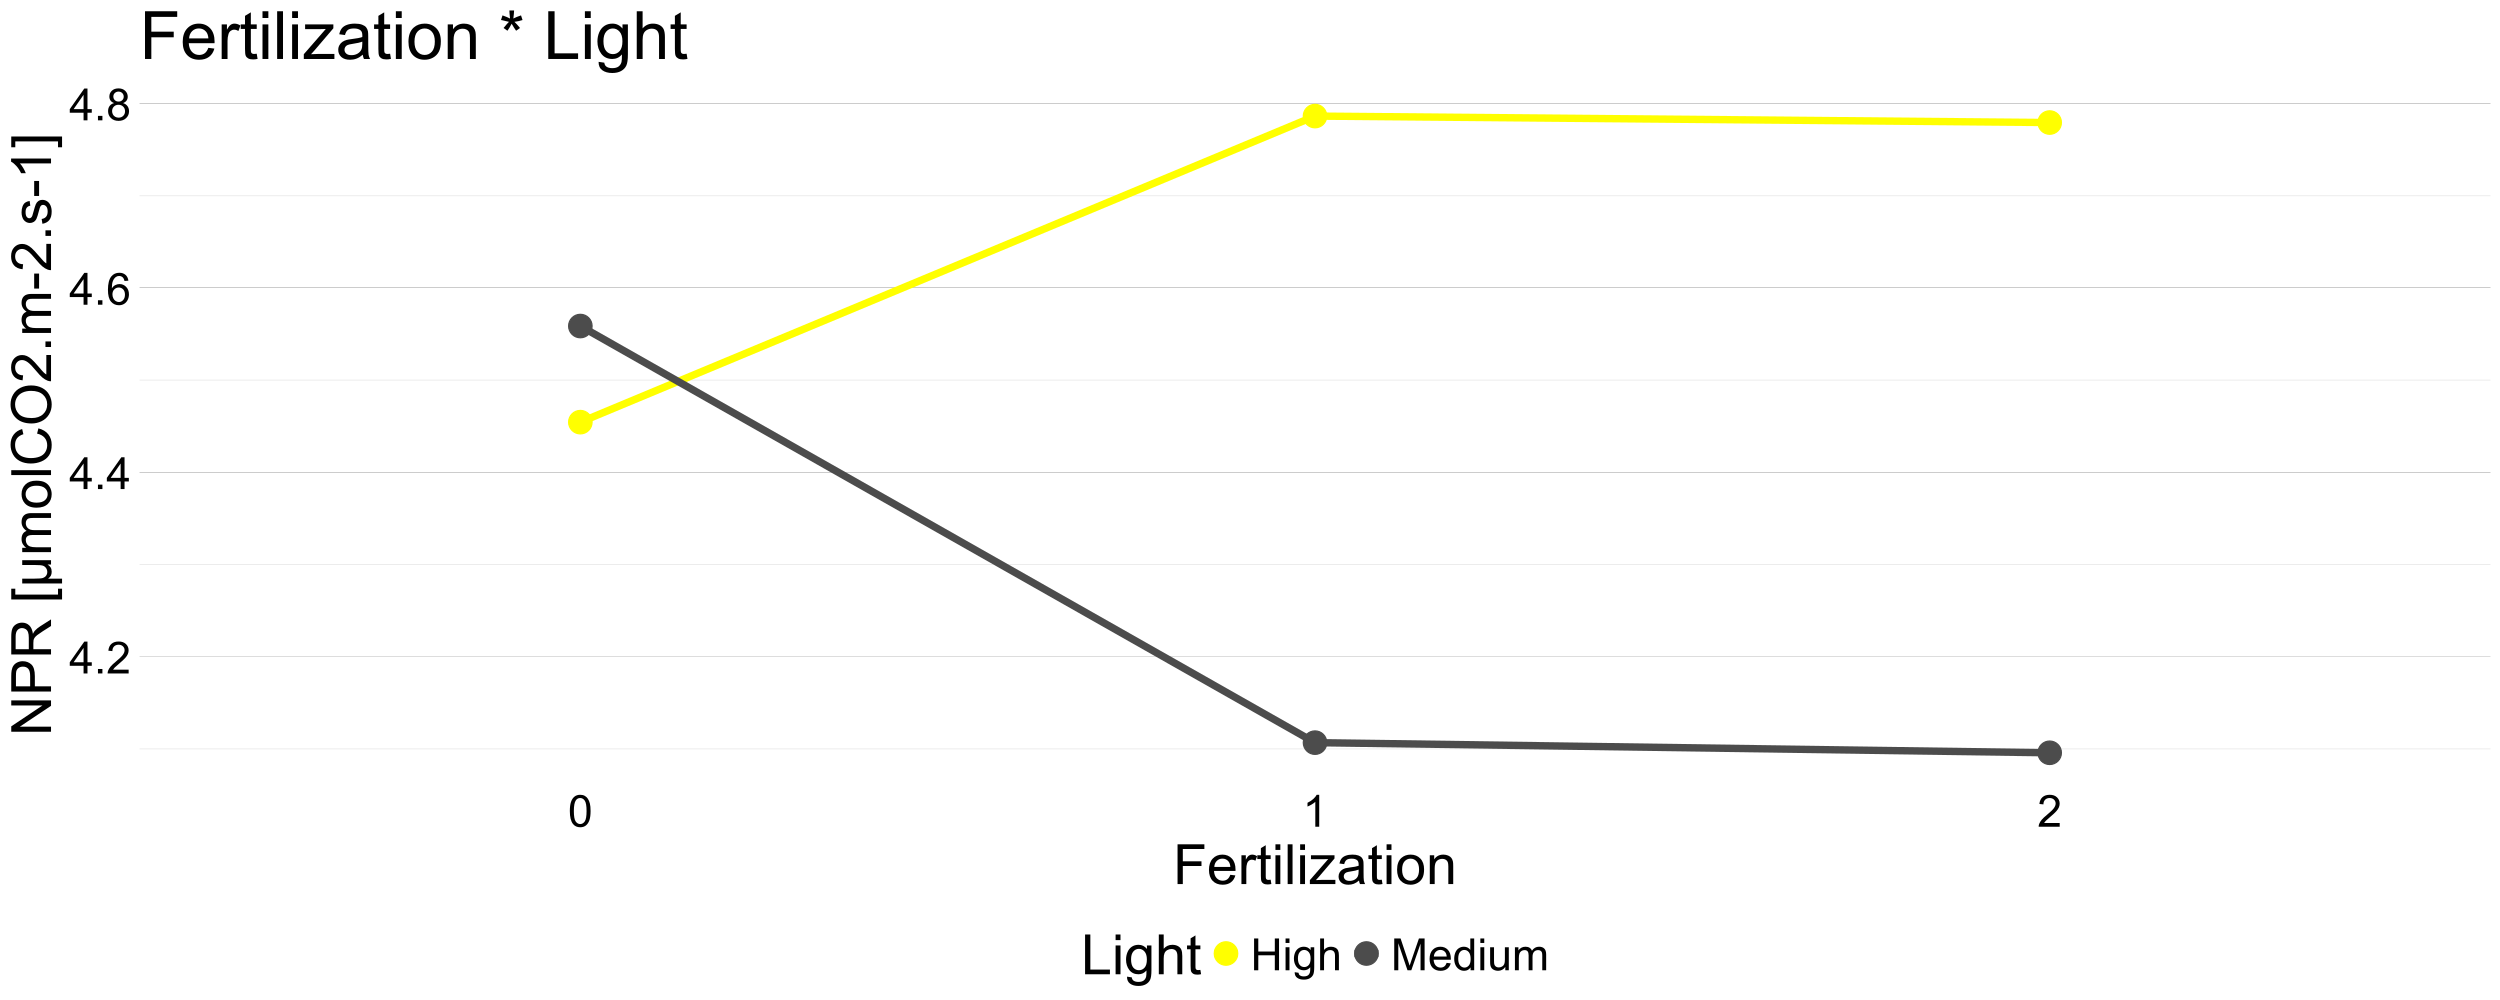 <?xml version="1.0" encoding="UTF-8"?>
<svg xmlns="http://www.w3.org/2000/svg" xmlns:xlink="http://www.w3.org/1999/xlink" width="1440" height="576" viewBox="0 0 1440 576">
<defs>
<g>
<g id="glyph-0-0">
<path d="M 8.273 0 L 8.273 -4.387 L 0.324 -4.387 L 0.324 -6.449 L 8.688 -18.324 L 10.523 -18.324 L 10.523 -6.449 L 13 -6.449 L 13 -4.387 L 10.523 -4.387 L 10.523 0 L 8.273 0 M 8.273 -6.449 L 8.273 -14.711 L 2.539 -6.449 Z M 8.273 -6.449 "/>
</g>
<g id="glyph-0-1">
<path d="M 2.324 0 L 2.324 -2.562 L 4.887 -2.562 L 4.887 0 Z M 2.324 0 "/>
</g>
<g id="glyph-0-2">
<path d="M 12.887 -2.164 L 12.887 0 L 0.773 0 C 0.758 -0.543 0.848 -1.062 1.039 -1.562 C 1.348 -2.387 1.84 -3.199 2.52 -4 C 3.199 -4.801 4.18 -5.727 5.461 -6.773 C 7.453 -8.41 8.801 -9.703 9.5 -10.656 C 10.199 -11.609 10.551 -12.512 10.551 -13.363 C 10.551 -14.254 10.23 -15.008 9.594 -15.617 C 8.957 -16.23 8.125 -16.539 7.102 -16.539 C 6.016 -16.539 5.148 -16.211 4.5 -15.562 C 3.852 -14.914 3.52 -14.012 3.512 -12.863 L 1.199 -13.102 C 1.359 -14.824 1.953 -16.141 2.988 -17.043 C 4.02 -17.949 5.41 -18.398 7.148 -18.398 C 8.91 -18.398 10.301 -17.914 11.324 -16.938 C 12.352 -15.961 12.863 -14.754 12.863 -13.312 C 12.863 -12.578 12.711 -11.859 12.414 -11.148 C 12.113 -10.441 11.613 -9.695 10.918 -8.914 C 10.223 -8.129 9.066 -7.055 7.449 -5.688 C 6.102 -4.555 5.234 -3.785 4.852 -3.383 C 4.465 -2.977 4.148 -2.57 3.898 -2.164 Z M 12.887 -2.164 "/>
</g>
<g id="glyph-0-3">
<path d="M 12.738 -13.836 L 10.5 -13.664 C 10.301 -14.547 10.016 -15.188 9.648 -15.586 C 9.043 -16.23 8.293 -16.551 7.398 -16.551 C 6.684 -16.551 6.055 -16.352 5.512 -15.949 C 4.805 -15.434 4.246 -14.68 3.836 -13.688 C 3.43 -12.695 3.215 -11.285 3.199 -9.449 C 3.742 -10.273 4.402 -10.887 5.188 -11.289 C 5.973 -11.688 6.793 -11.887 7.648 -11.887 C 9.148 -11.887 10.426 -11.336 11.48 -10.23 C 12.535 -9.129 13.062 -7.699 13.062 -5.949 C 13.062 -4.801 12.816 -3.73 12.32 -2.742 C 11.824 -1.758 11.141 -1 10.273 -0.477 C 9.41 0.051 8.426 0.312 7.324 0.312 C 5.449 0.312 3.922 -0.379 2.738 -1.758 C 1.555 -3.137 0.961 -5.41 0.961 -8.574 C 0.961 -12.117 1.617 -14.691 2.926 -16.301 C 4.066 -17.699 5.605 -18.398 7.539 -18.398 C 8.98 -18.398 10.16 -17.996 11.082 -17.188 C 12.004 -16.379 12.555 -15.262 12.738 -13.836 M 3.551 -5.938 C 3.551 -5.164 3.715 -4.422 4.043 -3.711 C 4.371 -3.004 4.832 -2.465 5.426 -2.094 C 6.016 -1.723 6.637 -1.539 7.289 -1.539 C 8.238 -1.539 9.055 -1.922 9.738 -2.688 C 10.422 -3.453 10.762 -4.496 10.762 -5.812 C 10.762 -7.078 10.426 -8.078 9.75 -8.805 C 9.074 -9.535 8.227 -9.898 7.199 -9.898 C 6.184 -9.898 5.32 -9.535 4.613 -8.805 C 3.902 -8.078 3.551 -7.121 3.551 -5.938 Z M 3.551 -5.938 "/>
</g>
<g id="glyph-0-4">
<path d="M 4.523 -9.938 C 3.59 -10.277 2.898 -10.766 2.449 -11.398 C 2 -12.035 1.773 -12.793 1.773 -13.676 C 1.773 -15.008 2.254 -16.129 3.211 -17.039 C 4.172 -17.945 5.445 -18.398 7.039 -18.398 C 8.637 -18.398 9.926 -17.934 10.898 -17.008 C 11.875 -16.078 12.363 -14.945 12.363 -13.613 C 12.363 -12.762 12.141 -12.023 11.695 -11.395 C 11.246 -10.766 10.57 -10.277 9.664 -9.938 C 10.789 -9.57 11.645 -8.98 12.23 -8.164 C 12.82 -7.348 13.113 -6.371 13.113 -5.238 C 13.113 -3.672 12.559 -2.355 11.449 -1.289 C 10.34 -0.223 8.883 0.312 7.074 0.312 C 5.266 0.312 3.809 -0.223 2.699 -1.293 C 1.59 -2.363 1.039 -3.699 1.039 -5.301 C 1.039 -6.492 1.34 -7.488 1.945 -8.293 C 2.547 -9.098 3.41 -9.645 4.523 -9.938 M 4.074 -13.75 C 4.074 -12.883 4.355 -12.176 4.914 -11.625 C 5.473 -11.074 6.195 -10.801 7.086 -10.801 C 7.953 -10.801 8.664 -11.074 9.219 -11.617 C 9.773 -12.164 10.051 -12.832 10.051 -13.625 C 10.051 -14.449 9.766 -15.145 9.195 -15.707 C 8.621 -16.27 7.914 -16.551 7.062 -16.551 C 6.203 -16.551 5.492 -16.273 4.926 -15.727 C 4.359 -15.176 4.074 -14.516 4.074 -13.75 M 3.352 -5.289 C 3.352 -4.645 3.504 -4.023 3.805 -3.426 C 4.109 -2.824 4.562 -2.359 5.164 -2.031 C 5.762 -1.703 6.41 -1.539 7.102 -1.539 C 8.176 -1.539 9.062 -1.883 9.762 -2.574 C 10.461 -3.266 10.812 -4.145 10.812 -5.211 C 10.812 -6.297 10.453 -7.191 9.73 -7.898 C 9.012 -8.609 8.109 -8.961 7.023 -8.961 C 5.965 -8.961 5.09 -8.613 4.395 -7.914 C 3.699 -7.211 3.352 -6.336 3.352 -5.289 Z M 3.352 -5.289 "/>
</g>
<g id="glyph-0-5">
<path d="M 1.062 -9.039 C 1.062 -11.203 1.285 -12.949 1.73 -14.27 C 2.176 -15.59 2.84 -16.609 3.719 -17.324 C 4.598 -18.043 5.703 -18.398 7.039 -18.398 C 8.02 -18.398 8.883 -18.203 9.625 -17.805 C 10.367 -17.41 10.98 -16.84 11.461 -16.094 C 11.945 -15.348 12.324 -14.441 12.602 -13.367 C 12.875 -12.297 13.012 -10.855 13.012 -9.039 C 13.012 -6.887 12.793 -5.152 12.352 -3.832 C 11.91 -2.512 11.246 -1.488 10.367 -0.77 C 9.488 -0.047 8.379 0.312 7.039 0.312 C 5.27 0.312 3.883 -0.32 2.875 -1.586 C 1.668 -3.113 1.062 -5.598 1.062 -9.039 M 3.375 -9.039 C 3.375 -6.027 3.727 -4.027 4.43 -3.031 C 5.137 -2.035 6.004 -1.539 7.039 -1.539 C 8.07 -1.539 8.941 -2.039 9.645 -3.039 C 10.348 -4.039 10.699 -6.039 10.699 -9.039 C 10.699 -12.055 10.348 -14.059 9.645 -15.051 C 8.941 -16.043 8.062 -16.539 7.012 -16.539 C 5.98 -16.539 5.152 -16.102 4.539 -15.227 C 3.762 -14.109 3.375 -12.047 3.375 -9.039 Z M 3.375 -9.039 "/>
</g>
<g id="glyph-0-6">
<path d="M 9.539 0 L 7.289 0 L 7.289 -14.336 C 6.746 -13.82 6.035 -13.305 5.156 -12.789 C 4.277 -12.27 3.488 -11.883 2.789 -11.625 L 2.789 -13.801 C 4.047 -14.391 5.145 -15.109 6.086 -15.949 C 7.027 -16.793 7.695 -17.609 8.086 -18.398 L 9.539 -18.398 Z M 9.539 0 "/>
</g>
<g id="glyph-0-7">
<path d="M 2.051 0 L 2.051 -18.324 L 4.477 -18.324 L 4.477 -10.801 L 14 -10.801 L 14 -18.324 L 16.426 -18.324 L 16.426 0 L 14 0 L 14 -8.637 L 4.477 -8.637 L 4.477 0 Z M 2.051 0 "/>
</g>
<g id="glyph-0-8">
<path d="M 1.699 -15.738 L 1.699 -18.324 L 3.949 -18.324 L 3.949 -15.738 L 1.699 -15.738 M 1.699 0 L 1.699 -13.273 L 3.949 -13.273 L 3.949 0 Z M 1.699 0 "/>
</g>
<g id="glyph-0-9">
<path d="M 1.273 1.102 L 3.461 1.426 C 3.555 2.102 3.809 2.59 4.227 2.898 C 4.785 3.316 5.547 3.523 6.512 3.523 C 7.555 3.523 8.359 3.316 8.926 2.898 C 9.492 2.484 9.875 1.898 10.074 1.148 C 10.191 0.691 10.246 -0.27 10.238 -1.738 C 9.254 -0.578 8.027 0 6.562 0 C 4.738 0 3.324 -0.66 2.324 -1.977 C 1.324 -3.293 0.824 -4.871 0.824 -6.711 C 0.824 -7.98 1.055 -9.148 1.512 -10.219 C 1.973 -11.289 2.637 -12.117 3.508 -12.699 C 4.379 -13.285 5.398 -13.574 6.574 -13.574 C 8.141 -13.574 9.434 -12.941 10.449 -11.676 L 10.449 -13.273 L 12.523 -13.273 L 12.523 -1.801 C 12.523 0.266 12.316 1.73 11.895 2.594 C 11.473 3.457 10.805 4.137 9.895 4.637 C 8.98 5.137 7.859 5.387 6.523 5.387 C 4.941 5.387 3.664 5.031 2.688 4.32 C 1.711 3.605 1.242 2.535 1.273 1.102 M 3.137 -6.875 C 3.137 -5.133 3.484 -3.863 4.176 -3.062 C 4.867 -2.262 5.734 -1.863 6.773 -1.863 C 7.809 -1.863 8.676 -2.262 9.375 -3.055 C 10.074 -3.852 10.426 -5.102 10.426 -6.801 C 10.426 -8.426 10.066 -9.648 9.344 -10.477 C 8.621 -11.301 7.754 -11.711 6.738 -11.711 C 5.738 -11.711 4.887 -11.305 4.188 -10.492 C 3.488 -9.68 3.137 -8.477 3.137 -6.875 Z M 3.137 -6.875 "/>
</g>
<g id="glyph-0-10">
<path d="M 1.688 0 L 1.688 -18.324 L 3.938 -18.324 L 3.938 -11.75 C 4.988 -12.965 6.312 -13.574 7.914 -13.574 C 8.895 -13.574 9.75 -13.383 10.477 -12.992 C 11.199 -12.605 11.719 -12.07 12.031 -11.387 C 12.344 -10.703 12.5 -9.711 12.5 -8.414 L 12.5 0 L 10.25 0 L 10.25 -8.414 C 10.25 -9.539 10.008 -10.355 9.52 -10.867 C 9.031 -11.383 8.34 -11.637 7.449 -11.637 C 6.785 -11.637 6.156 -11.465 5.57 -11.117 C 4.98 -10.773 4.562 -10.305 4.312 -9.711 C 4.062 -9.121 3.938 -8.305 3.938 -7.262 L 3.938 0 Z M 1.688 0 "/>
</g>
<g id="glyph-0-11">
<path d="M 1.898 0 L 1.898 -18.324 L 5.551 -18.324 L 9.887 -5.352 C 10.289 -4.141 10.578 -3.238 10.762 -2.637 C 10.973 -3.305 11.297 -4.285 11.738 -5.574 L 16.125 -18.324 L 19.387 -18.324 L 19.387 0 L 17.051 0 L 17.051 -15.336 L 11.727 0 L 9.539 0 L 4.238 -15.602 L 4.238 0 Z M 1.898 0 "/>
</g>
<g id="glyph-0-12">
<path d="M 10.773 -4.273 L 13.102 -3.988 C 12.734 -2.629 12.055 -1.574 11.062 -0.824 C 10.07 -0.074 8.805 0.301 7.262 0.301 C 5.32 0.301 3.781 -0.297 2.645 -1.492 C 1.508 -2.691 0.938 -4.367 0.938 -6.523 C 0.938 -8.758 1.512 -10.492 2.664 -11.727 C 3.812 -12.957 5.305 -13.574 7.137 -13.574 C 8.914 -13.574 10.363 -12.973 11.488 -11.762 C 12.613 -10.555 13.176 -8.855 13.176 -6.664 C 13.176 -6.527 13.172 -6.328 13.164 -6.062 L 3.262 -6.062 C 3.348 -4.605 3.758 -3.488 4.5 -2.711 C 5.242 -1.938 6.168 -1.551 7.273 -1.551 C 8.102 -1.551 8.805 -1.766 9.387 -2.199 C 9.973 -2.633 10.434 -3.324 10.773 -4.273 M 3.387 -7.914 L 10.801 -7.914 C 10.699 -9.027 10.418 -9.867 9.949 -10.426 C 9.234 -11.293 8.305 -11.727 7.164 -11.727 C 6.129 -11.727 5.262 -11.379 4.555 -10.688 C 3.852 -9.996 3.461 -9.07 3.387 -7.914 Z M 3.387 -7.914 "/>
</g>
<g id="glyph-0-13">
<path d="M 10.301 0 L 10.301 -1.676 C 9.457 -0.359 8.223 0.301 6.586 0.301 C 5.527 0.301 4.555 0.008 3.668 -0.574 C 2.781 -1.16 2.094 -1.973 1.605 -3.02 C 1.117 -4.066 0.875 -5.266 0.875 -6.625 C 0.875 -7.949 1.098 -9.152 1.539 -10.23 C 1.98 -11.309 2.641 -12.137 3.523 -12.711 C 4.41 -13.289 5.395 -13.574 6.488 -13.574 C 7.289 -13.574 8 -13.406 8.625 -13.07 C 9.25 -12.73 9.758 -12.293 10.148 -11.75 L 10.148 -18.324 L 12.387 -18.324 L 12.387 0 L 10.301 0 M 3.188 -6.625 C 3.188 -4.926 3.547 -3.652 4.262 -2.812 C 4.98 -1.973 5.824 -1.551 6.801 -1.551 C 7.785 -1.551 8.617 -1.953 9.305 -2.758 C 9.992 -3.559 10.336 -4.789 10.336 -6.438 C 10.336 -8.254 9.988 -9.586 9.289 -10.438 C 8.586 -11.289 7.727 -11.711 6.699 -11.711 C 5.699 -11.711 4.863 -11.305 4.195 -10.488 C 3.523 -9.672 3.188 -8.383 3.188 -6.625 Z M 3.188 -6.625 "/>
</g>
<g id="glyph-0-14">
<path d="M 10.387 0 L 10.387 -1.949 C 9.355 -0.449 7.949 0.301 6.176 0.301 C 5.391 0.301 4.66 0.148 3.98 -0.148 C 3.301 -0.449 2.797 -0.828 2.469 -1.281 C 2.141 -1.734 1.91 -2.293 1.773 -2.949 C 1.684 -3.391 1.637 -4.09 1.637 -5.051 L 1.637 -13.273 L 3.887 -13.273 L 3.887 -5.914 C 3.887 -4.738 3.934 -3.945 4.023 -3.539 C 4.168 -2.945 4.465 -2.48 4.926 -2.145 C 5.383 -1.805 5.949 -1.637 6.625 -1.637 C 7.301 -1.637 7.934 -1.809 8.523 -2.156 C 9.117 -2.504 9.535 -2.973 9.781 -3.57 C 10.027 -4.164 10.148 -5.027 10.148 -6.164 L 10.148 -13.273 L 12.398 -13.273 L 12.398 0 Z M 10.387 0 "/>
</g>
<g id="glyph-0-15">
<path d="M 1.688 0 L 1.688 -13.273 L 3.699 -13.273 L 3.699 -11.414 C 4.117 -12.062 4.672 -12.586 5.363 -12.98 C 6.055 -13.379 6.84 -13.574 7.727 -13.574 C 8.707 -13.574 9.516 -13.371 10.145 -12.961 C 10.773 -12.555 11.215 -11.984 11.477 -11.25 C 12.523 -12.801 13.891 -13.574 15.574 -13.574 C 16.891 -13.574 17.902 -13.211 18.613 -12.48 C 19.32 -11.754 19.676 -10.629 19.676 -9.113 L 19.676 0 L 17.438 0 L 17.438 -8.363 C 17.438 -9.262 17.363 -9.91 17.219 -10.305 C 17.074 -10.703 16.809 -11.02 16.426 -11.262 C 16.043 -11.504 15.59 -11.625 15.074 -11.625 C 14.141 -11.625 13.367 -11.316 12.75 -10.695 C 12.133 -10.074 11.824 -9.078 11.824 -7.711 L 11.824 0 L 9.574 0 L 9.574 -8.625 C 9.574 -9.625 9.391 -10.375 9.023 -10.875 C 8.66 -11.375 8.059 -11.625 7.227 -11.625 C 6.59 -11.625 6.008 -11.457 5.469 -11.125 C 4.93 -10.793 4.543 -10.305 4.301 -9.664 C 4.059 -9.02 3.938 -8.098 3.938 -6.887 L 3.938 0 Z M 1.688 0 "/>
</g>
<g id="glyph-1-0">
<path d="M 2.625 0 L 2.625 -22.906 L 18.078 -22.906 L 18.078 -20.203 L 5.656 -20.203 L 5.656 -13.109 L 16.406 -13.109 L 16.406 -10.406 L 5.656 -10.406 L 5.656 0 Z M 2.625 0 "/>
</g>
<g id="glyph-1-1">
<path d="M 13.469 -5.344 L 16.375 -4.984 C 15.918 -3.285 15.066 -1.969 13.828 -1.031 C 12.59 -0.094 11.004 0.375 9.078 0.375 C 6.652 0.375 4.727 -0.371 3.305 -1.867 C 1.883 -3.363 1.172 -5.457 1.172 -8.156 C 1.172 -10.949 1.891 -13.113 3.328 -14.656 C 4.766 -16.199 6.629 -16.969 8.922 -16.969 C 11.141 -16.969 12.953 -16.215 14.359 -14.703 C 15.766 -13.191 16.469 -11.066 16.469 -8.328 C 16.469 -8.16 16.465 -7.91 16.453 -7.578 L 4.078 -7.578 C 4.184 -5.754 4.699 -4.359 5.625 -3.391 C 6.551 -2.422 7.707 -1.938 9.094 -1.938 C 10.125 -1.938 11.004 -2.207 11.734 -2.75 C 12.465 -3.293 13.043 -4.156 13.469 -5.344 M 4.234 -9.891 L 13.5 -9.891 C 13.375 -11.285 13.02 -12.332 12.438 -13.031 C 11.543 -14.113 10.379 -14.656 8.953 -14.656 C 7.66 -14.656 6.574 -14.223 5.695 -13.359 C 4.816 -12.496 4.328 -11.34 4.234 -9.891 Z M 4.234 -9.891 "/>
</g>
<g id="glyph-1-2">
<path d="M 2.078 0 L 2.078 -16.594 L 4.609 -16.594 L 4.609 -14.078 C 5.254 -15.254 5.852 -16.031 6.398 -16.406 C 6.945 -16.781 7.547 -16.969 8.203 -16.969 C 9.152 -16.969 10.113 -16.668 11.094 -16.062 L 10.125 -13.453 C 9.438 -13.859 8.75 -14.062 8.062 -14.062 C 7.449 -14.062 6.895 -13.879 6.406 -13.508 C 5.918 -13.137 5.566 -12.625 5.359 -11.969 C 5.047 -10.969 4.891 -9.875 4.891 -8.688 L 4.891 0 Z M 2.078 0 "/>
</g>
<g id="glyph-1-3">
<path d="M 8.25 -2.516 L 8.656 -0.031 C 7.863 0.137 7.156 0.219 6.531 0.219 C 5.512 0.219 4.719 0.059 4.156 -0.266 C 3.594 -0.59 3.199 -1.012 2.969 -1.539 C 2.738 -2.066 2.625 -3.172 2.625 -4.859 L 2.625 -14.406 L 0.562 -14.406 L 0.562 -16.594 L 2.625 -16.594 L 2.625 -20.703 L 5.422 -22.391 L 5.422 -16.594 L 8.25 -16.594 L 8.25 -14.406 L 5.422 -14.406 L 5.422 -4.703 C 5.422 -3.902 5.473 -3.387 5.57 -3.156 C 5.668 -2.926 5.832 -2.746 6.055 -2.609 C 6.277 -2.473 6.598 -2.406 7.016 -2.406 C 7.328 -2.406 7.738 -2.441 8.25 -2.516 Z M 8.25 -2.516 "/>
</g>
<g id="glyph-1-4">
<path d="M 2.125 -19.672 L 2.125 -22.906 L 4.938 -22.906 L 4.938 -19.672 L 2.125 -19.672 M 2.125 0 L 2.125 -16.594 L 4.938 -16.594 L 4.938 0 Z M 2.125 0 "/>
</g>
<g id="glyph-1-5">
<path d="M 2.047 0 L 2.047 -22.906 L 4.859 -22.906 L 4.859 0 Z M 2.047 0 "/>
</g>
<g id="glyph-1-6">
<path d="M 0.625 0 L 0.625 -2.281 L 11.188 -14.406 C 9.988 -14.344 8.934 -14.312 8.016 -14.312 L 1.25 -14.312 L 1.25 -16.594 L 14.812 -16.594 L 14.812 -14.734 L 5.828 -4.203 L 4.094 -2.281 C 5.355 -2.375 6.535 -2.422 7.641 -2.422 L 15.312 -2.422 L 15.312 0 Z M 0.625 0 "/>
</g>
<g id="glyph-1-7">
<path d="M 12.938 -2.047 C 11.895 -1.16 10.895 -0.535 9.93 -0.172 C 8.965 0.191 7.934 0.375 6.828 0.375 C 5.004 0.375 3.605 -0.07 2.625 -0.961 C 1.645 -1.852 1.156 -2.988 1.156 -4.375 C 1.156 -5.188 1.34 -5.93 1.711 -6.602 C 2.082 -7.273 2.566 -7.812 3.164 -8.219 C 3.762 -8.625 4.438 -8.934 5.188 -9.141 C 5.738 -9.285 6.574 -9.426 7.688 -9.562 C 9.957 -9.832 11.629 -10.156 12.703 -10.531 C 12.715 -10.918 12.719 -11.16 12.719 -11.266 C 12.719 -12.41 12.453 -13.219 11.922 -13.688 C 11.203 -14.324 10.137 -14.641 8.719 -14.641 C 7.395 -14.641 6.418 -14.41 5.789 -13.945 C 5.16 -13.48 4.691 -12.66 4.391 -11.484 L 1.641 -11.859 C 1.891 -13.035 2.301 -13.988 2.875 -14.711 C 3.449 -15.434 4.277 -15.992 5.359 -16.383 C 6.441 -16.773 7.699 -16.969 9.125 -16.969 C 10.543 -16.969 11.691 -16.801 12.578 -16.469 C 13.465 -16.137 14.113 -15.715 14.531 -15.211 C 14.949 -14.707 15.238 -14.066 15.406 -13.297 C 15.5 -12.816 15.547 -11.953 15.547 -10.703 L 15.547 -6.953 C 15.547 -4.34 15.605 -2.684 15.727 -1.992 C 15.848 -1.301 16.082 -0.637 16.438 0 L 13.5 0 C 13.207 -0.582 13.02 -1.266 12.938 -2.047 M 12.703 -8.328 C 11.684 -7.91 10.152 -7.559 8.109 -7.266 C 6.953 -7.098 6.137 -6.91 5.656 -6.703 C 5.176 -6.496 4.809 -6.191 4.547 -5.789 C 4.285 -5.387 4.156 -4.941 4.156 -4.453 C 4.156 -3.703 4.441 -3.078 5.008 -2.578 C 5.574 -2.078 6.406 -1.828 7.5 -1.828 C 8.582 -1.828 9.547 -2.066 10.391 -2.539 C 11.234 -3.012 11.855 -3.66 12.25 -4.484 C 12.551 -5.121 12.703 -6.059 12.703 -7.297 Z M 12.703 -8.328 "/>
</g>
<g id="glyph-1-8">
<path d="M 1.062 -8.297 C 1.062 -11.371 1.918 -13.645 3.625 -15.125 C 5.051 -16.355 6.793 -16.969 8.844 -16.969 C 11.125 -16.969 12.988 -16.223 14.438 -14.727 C 15.887 -13.23 16.609 -11.168 16.609 -8.531 C 16.609 -6.395 16.289 -4.715 15.648 -3.492 C 15.008 -2.27 14.074 -1.316 12.852 -0.641 C 11.629 0.035 10.293 0.375 8.844 0.375 C 6.52 0.375 4.645 -0.371 3.211 -1.859 C 1.777 -3.348 1.062 -5.496 1.062 -8.297 M 3.953 -8.297 C 3.953 -6.172 4.418 -4.582 5.344 -3.523 C 6.27 -2.465 7.438 -1.938 8.844 -1.938 C 10.238 -1.938 11.402 -2.469 12.328 -3.531 C 13.254 -4.594 13.719 -6.215 13.719 -8.391 C 13.719 -10.441 13.254 -11.996 12.32 -13.055 C 11.387 -14.113 10.23 -14.641 8.844 -14.641 C 7.438 -14.641 6.27 -14.113 5.344 -13.062 C 4.418 -12.012 3.953 -10.422 3.953 -8.297 Z M 3.953 -8.297 "/>
</g>
<g id="glyph-1-9">
<path d="M 2.109 0 L 2.109 -16.594 L 4.641 -16.594 L 4.641 -14.234 C 5.859 -16.059 7.621 -16.969 9.922 -16.969 C 10.922 -16.969 11.84 -16.789 12.68 -16.43 C 13.52 -16.07 14.145 -15.598 14.562 -15.016 C 14.98 -14.434 15.27 -13.738 15.438 -12.938 C 15.543 -12.418 15.594 -11.504 15.594 -10.203 L 15.594 0 L 12.781 0 L 12.781 -10.094 C 12.781 -11.238 12.672 -12.098 12.453 -12.664 C 12.234 -13.23 11.848 -13.684 11.289 -14.023 C 10.73 -14.363 10.078 -14.531 9.328 -14.531 C 8.129 -14.531 7.098 -14.152 6.227 -13.391 C 5.355 -12.629 4.922 -11.188 4.922 -9.062 L 4.922 0 Z M 2.109 0 "/>
</g>
<g id="glyph-1-10">
<path d="M 2.344 0 L 2.344 -22.906 L 5.375 -22.906 L 5.375 -2.703 L 16.656 -2.703 L 16.656 0 Z M 2.344 0 "/>
</g>
<g id="glyph-1-11">
<path d="M 1.594 1.375 L 4.328 1.781 C 4.441 2.625 4.762 3.238 5.281 3.625 C 5.98 4.145 6.934 4.406 8.141 4.406 C 9.441 4.406 10.449 4.145 11.156 3.625 C 11.863 3.105 12.344 2.375 12.594 1.438 C 12.738 0.863 12.809 -0.34 12.797 -2.172 C 11.566 -0.723 10.035 0 8.203 0 C 5.922 0 4.156 -0.824 2.906 -2.469 C 1.656 -4.113 1.031 -6.09 1.031 -8.391 C 1.031 -9.973 1.316 -11.434 1.891 -12.773 C 2.465 -14.113 3.293 -15.145 4.383 -15.875 C 5.473 -16.605 6.75 -16.969 8.219 -16.969 C 10.176 -16.969 11.793 -16.176 13.062 -14.594 L 13.062 -16.594 L 15.656 -16.594 L 15.656 -2.25 C 15.656 0.332 15.395 2.164 14.867 3.242 C 14.34 4.32 13.508 5.172 12.367 5.797 C 11.227 6.422 9.824 6.734 8.156 6.734 C 6.176 6.734 4.578 6.289 3.359 5.398 C 2.141 4.508 1.551 3.168 1.594 1.375 M 3.922 -8.594 C 3.922 -6.418 4.355 -4.828 5.219 -3.828 C 6.082 -2.828 7.168 -2.328 8.469 -2.328 C 9.762 -2.328 10.844 -2.824 11.719 -3.82 C 12.594 -4.816 13.031 -6.375 13.031 -8.5 C 13.031 -10.531 12.582 -12.062 11.68 -13.094 C 10.777 -14.125 9.691 -14.641 8.422 -14.641 C 7.172 -14.641 6.109 -14.133 5.234 -13.117 C 4.359 -12.102 3.922 -10.594 3.922 -8.594 Z M 3.922 -8.594 "/>
</g>
<g id="glyph-1-12">
<path d="M 2.109 0 L 2.109 -22.906 L 4.922 -22.906 L 4.922 -14.688 C 6.234 -16.207 7.891 -16.969 9.891 -16.969 C 11.121 -16.969 12.188 -16.727 13.094 -16.242 C 14 -15.758 14.648 -15.09 15.039 -14.234 C 15.43 -13.379 15.625 -12.141 15.625 -10.516 L 15.625 0 L 12.812 0 L 12.812 -10.516 C 12.812 -11.922 12.508 -12.945 11.898 -13.586 C 11.289 -14.227 10.426 -14.547 9.312 -14.547 C 8.48 -14.547 7.695 -14.332 6.961 -13.898 C 6.227 -13.465 5.703 -12.879 5.391 -12.141 C 5.078 -11.402 4.922 -10.379 4.922 -9.078 L 4.922 0 Z M 2.109 0 "/>
</g>
<g id="glyph-2-0">
<path d="M 0 -2.438 L -22.906 -2.438 L -22.906 -5.547 L -4.922 -17.578 L -22.906 -17.578 L -22.906 -20.484 L 0 -20.484 L 0 -17.375 L -18 -5.344 L 0 -5.344 Z M 0 -2.438 "/>
</g>
<g id="glyph-2-1">
<path d="M 0 -2.469 L -22.906 -2.469 L -22.906 -11.109 C -22.906 -12.629 -22.832 -13.793 -22.688 -14.594 C -22.5 -15.719 -22.145 -16.66 -21.617 -17.422 C -21.09 -18.184 -20.355 -18.793 -19.406 -19.258 C -18.457 -19.723 -17.418 -19.953 -16.281 -19.953 C -14.332 -19.953 -12.684 -19.332 -11.336 -18.094 C -9.988 -16.855 -9.312 -14.613 -9.312 -11.375 L -9.312 -5.5 L 0 -5.5 L 0 -2.469 M -12.016 -5.5 L -12.016 -11.422 C -12.016 -13.379 -12.379 -14.77 -13.109 -15.594 C -13.84 -16.418 -14.863 -16.828 -16.188 -16.828 C -17.145 -16.828 -17.965 -16.586 -18.648 -16.102 C -19.332 -15.617 -19.781 -14.98 -20 -14.188 C -20.137 -13.676 -20.203 -12.734 -20.203 -11.359 L -20.203 -5.5 Z M -12.016 -5.5 "/>
</g>
<g id="glyph-2-2">
<path d="M 0 -2.516 L -22.906 -2.516 L -22.906 -12.672 C -22.906 -14.715 -22.699 -16.266 -22.289 -17.328 C -21.879 -18.391 -21.152 -19.238 -20.109 -19.875 C -19.066 -20.512 -17.918 -20.828 -16.656 -20.828 C -15.031 -20.828 -13.66 -20.301 -12.547 -19.25 C -11.434 -18.199 -10.723 -16.574 -10.422 -14.375 C -10.035 -15.176 -9.656 -15.785 -9.281 -16.203 C -8.469 -17.09 -7.453 -17.926 -6.234 -18.719 L 0 -22.703 L 0 -18.891 L -4.766 -15.859 C -6.141 -14.973 -7.191 -14.246 -7.922 -13.672 C -8.652 -13.098 -9.16 -12.586 -9.453 -12.133 C -9.746 -11.68 -9.949 -11.219 -10.062 -10.75 C -10.137 -10.406 -10.172 -9.844 -10.172 -9.062 L -10.172 -5.547 L 0 -5.547 L 0 -2.516 M -12.797 -5.547 L -12.797 -12.062 C -12.797 -13.449 -12.941 -14.531 -13.227 -15.312 C -13.512 -16.094 -13.973 -16.688 -14.602 -17.094 C -15.23 -17.5 -15.918 -17.703 -16.656 -17.703 C -17.738 -17.703 -18.629 -17.309 -19.328 -16.523 C -20.027 -15.738 -20.375 -14.496 -20.375 -12.797 L -20.375 -5.547 Z M -12.797 -5.547 "/>
</g>
<g id="glyph-2-3">
</g>
<g id="glyph-2-4">
<path d="M 6.359 -2.172 L -22.906 -2.172 L -22.906 -8.375 L -20.578 -8.375 L -20.578 -4.984 L 4.031 -4.984 L 4.031 -8.375 L 6.359 -8.375 Z M 6.359 -2.172 "/>
</g>
<g id="glyph-2-5">
<path d="M -16.594 -15.906 L 0 -15.906 L 0 -13.391 L -1.969 -13.391 C -1.137 -12.848 -0.562 -12.312 -0.25 -11.781 C 0.176 -11.051 0.391 -10.203 0.391 -9.234 C 0.391 -8.371 0.219 -7.605 -0.125 -6.938 C -0.387 -6.438 -0.902 -5.887 -1.672 -5.281 L 6.359 -5.281 L 6.359 -2.5 L -16.594 -2.5 L -16.594 -5.281 L -9.562 -5.281 C -7.012 -5.281 -5.355 -5.418 -4.602 -5.688 C -3.848 -5.957 -3.25 -6.398 -2.812 -7.008 C -2.375 -7.617 -2.156 -8.316 -2.156 -9.109 C -2.156 -9.941 -2.387 -10.688 -2.844 -11.344 C -3.301 -12 -3.895 -12.465 -4.617 -12.734 C -5.34 -13.004 -6.973 -13.141 -9.516 -13.141 L -16.594 -13.141 Z M -16.594 -15.906 "/>
</g>
<g id="glyph-2-6">
<path d="M 0 -2.109 L -16.594 -2.109 L -16.594 -4.625 L -14.266 -4.625 C -15.078 -5.145 -15.73 -5.84 -16.227 -6.703 C -16.723 -7.566 -16.969 -8.551 -16.969 -9.656 C -16.969 -10.887 -16.715 -11.895 -16.203 -12.68 C -15.691 -13.465 -14.98 -14.02 -14.062 -14.344 C -16 -15.656 -16.969 -17.363 -16.969 -19.469 C -16.969 -21.113 -16.512 -22.379 -15.602 -23.266 C -14.691 -24.152 -13.285 -24.594 -11.391 -24.594 L 0 -24.594 L 0 -21.797 L -10.453 -21.797 C -11.578 -21.797 -12.387 -21.707 -12.883 -21.523 C -13.379 -21.34 -13.777 -21.012 -14.078 -20.531 C -14.379 -20.051 -14.531 -19.488 -14.531 -18.844 C -14.531 -17.676 -14.145 -16.707 -13.367 -15.938 C -12.59 -15.168 -11.348 -14.781 -9.641 -14.781 L 0 -14.781 L 0 -11.969 L -10.781 -11.969 C -12.031 -11.969 -12.969 -11.738 -13.594 -11.281 C -14.219 -10.824 -14.531 -10.074 -14.531 -9.031 C -14.531 -8.238 -14.324 -7.508 -13.906 -6.836 C -13.488 -6.164 -12.879 -5.676 -12.078 -5.375 C -11.277 -5.074 -10.121 -4.922 -8.609 -4.922 L 0 -4.922 Z M 0 -2.109 "/>
</g>
<g id="glyph-2-7">
<path d="M -8.297 -1.062 C -11.371 -1.062 -13.645 -1.918 -15.125 -3.625 C -16.355 -5.051 -16.969 -6.793 -16.969 -8.844 C -16.969 -11.125 -16.223 -12.988 -14.727 -14.438 C -13.23 -15.887 -11.168 -16.609 -8.531 -16.609 C -6.395 -16.609 -4.715 -16.289 -3.492 -15.648 C -2.27 -15.008 -1.316 -14.074 -0.641 -12.852 C 0.035 -11.629 0.375 -10.293 0.375 -8.844 C 0.375 -6.52 -0.371 -4.645 -1.859 -3.211 C -3.348 -1.777 -5.496 -1.062 -8.297 -1.062 M -8.297 -3.953 C -6.172 -3.953 -4.582 -4.418 -3.523 -5.344 C -2.465 -6.27 -1.938 -7.438 -1.938 -8.844 C -1.938 -10.238 -2.469 -11.402 -3.531 -12.328 C -4.594 -13.254 -6.215 -13.719 -8.391 -13.719 C -10.441 -13.719 -11.996 -13.254 -13.055 -12.32 C -14.113 -11.387 -14.641 -10.23 -14.641 -8.844 C -14.641 -7.438 -14.113 -6.27 -13.062 -5.344 C -12.012 -4.418 -10.422 -3.953 -8.297 -3.953 Z M -8.297 -3.953 "/>
</g>
<g id="glyph-2-8">
<path d="M 0 -2.047 L -22.906 -2.047 L -22.906 -4.859 L 0 -4.859 Z M 0 -2.047 "/>
</g>
<g id="glyph-2-9">
<path d="M -8.031 -18.812 L -7.266 -21.844 C -4.777 -21.207 -2.879 -20.066 -1.57 -18.414 C -0.262 -16.762 0.391 -14.746 0.391 -12.359 C 0.391 -9.891 -0.113 -7.883 -1.117 -6.336 C -2.121 -4.789 -3.578 -3.613 -5.484 -2.805 C -7.391 -1.996 -9.438 -1.594 -11.625 -1.594 C -14.012 -1.594 -16.09 -2.051 -17.867 -2.961 C -19.645 -3.871 -20.992 -5.168 -21.914 -6.852 C -22.836 -8.535 -23.297 -10.387 -23.297 -12.406 C -23.297 -14.699 -22.715 -16.625 -21.547 -18.188 C -20.379 -19.75 -18.738 -20.84 -16.625 -21.453 L -15.922 -18.469 C -17.59 -17.938 -18.801 -17.168 -19.562 -16.156 C -20.324 -15.145 -20.703 -13.875 -20.703 -12.344 C -20.703 -10.582 -20.281 -9.113 -19.438 -7.93 C -18.594 -6.746 -17.461 -5.918 -16.039 -5.438 C -14.617 -4.957 -13.152 -4.719 -11.641 -4.719 C -9.691 -4.719 -7.992 -5.004 -6.539 -5.57 C -5.086 -6.137 -4 -7.02 -3.281 -8.219 C -2.562 -9.418 -2.203 -10.715 -2.203 -12.109 C -2.203 -13.809 -2.691 -15.246 -3.672 -16.422 C -4.652 -17.598 -6.105 -18.395 -8.031 -18.812 Z M -8.031 -18.812 "/>
</g>
<g id="glyph-2-10">
<path d="M -11.156 -1.547 C -14.957 -1.547 -17.934 -2.566 -20.086 -4.609 C -22.238 -6.652 -23.312 -9.285 -23.312 -12.516 C -23.312 -14.629 -22.809 -16.535 -21.797 -18.234 C -20.785 -19.934 -19.379 -21.227 -17.57 -22.117 C -15.762 -23.008 -13.715 -23.453 -11.422 -23.453 C -9.098 -23.453 -7.02 -22.984 -5.188 -22.047 C -3.355 -21.109 -1.965 -19.781 -1.023 -18.062 C -0.082 -16.344 0.391 -14.488 0.391 -12.5 C 0.391 -10.344 -0.129 -8.418 -1.172 -6.719 C -2.215 -5.02 -3.637 -3.734 -5.438 -2.859 C -7.238 -1.984 -9.145 -1.547 -11.156 -1.547 M -11.109 -4.672 C -8.348 -4.672 -6.176 -5.414 -4.586 -6.898 C -2.996 -8.383 -2.203 -10.246 -2.203 -12.484 C -2.203 -14.766 -3.004 -16.645 -4.609 -18.117 C -6.215 -19.59 -8.488 -20.328 -11.438 -20.328 C -13.301 -20.328 -14.93 -20.012 -16.32 -19.383 C -17.711 -18.754 -18.789 -17.832 -19.555 -16.617 C -20.32 -15.402 -20.703 -14.043 -20.703 -12.531 C -20.703 -10.387 -19.965 -8.539 -18.492 -6.992 C -17.02 -5.445 -14.559 -4.672 -11.109 -4.672 Z M -11.109 -4.672 "/>
</g>
<g id="glyph-2-11">
<path d="M -2.703 -16.109 L 0 -16.109 L 0 -0.969 C -0.676 -0.949 -1.328 -1.059 -1.953 -1.297 C -2.984 -1.684 -4 -2.301 -5 -3.148 C -6 -3.996 -7.156 -5.223 -8.469 -6.828 C -10.512 -9.316 -12.129 -11 -13.32 -11.875 C -14.512 -12.75 -15.641 -13.188 -16.703 -13.188 C -17.816 -13.188 -18.758 -12.789 -19.523 -11.992 C -20.289 -11.195 -20.672 -10.156 -20.672 -8.875 C -20.672 -7.52 -20.266 -6.438 -19.453 -5.625 C -18.641 -4.812 -17.516 -4.402 -16.078 -4.391 L -16.375 -1.5 C -18.531 -1.699 -20.176 -2.441 -21.305 -3.734 C -22.434 -5.027 -23 -6.762 -23 -8.938 C -23 -11.137 -22.391 -12.875 -21.172 -14.156 C -19.953 -15.438 -18.441 -16.078 -16.641 -16.078 C -15.723 -16.078 -14.824 -15.891 -13.938 -15.516 C -13.051 -15.141 -12.121 -14.52 -11.141 -13.648 C -10.16 -12.777 -8.816 -11.332 -7.109 -9.312 C -5.691 -7.625 -4.73 -6.543 -4.227 -6.062 C -3.723 -5.582 -3.215 -5.188 -2.703 -4.875 Z M -2.703 -16.109 "/>
</g>
<g id="glyph-2-12">
<path d="M 0 -2.906 L -3.203 -2.906 L -3.203 -6.109 L 0 -6.109 Z M 0 -2.906 "/>
</g>
<g id="glyph-2-13">
<path d="M -6.875 -1.016 L -9.703 -1.016 L -9.703 -9.656 L -6.875 -9.656 Z M -6.875 -1.016 "/>
</g>
<g id="glyph-2-14">
<path d="M -4.953 -0.984 L -5.391 -3.766 C -4.277 -3.922 -3.422 -4.355 -2.828 -5.07 C -2.234 -5.785 -1.938 -6.781 -1.938 -8.062 C -1.938 -9.355 -2.199 -10.312 -2.727 -10.938 C -3.254 -11.562 -3.871 -11.875 -4.578 -11.875 C -5.215 -11.875 -5.715 -11.598 -6.078 -11.047 C -6.328 -10.66 -6.645 -9.703 -7.031 -8.172 C -7.551 -6.109 -8.004 -4.68 -8.383 -3.883 C -8.762 -3.086 -9.289 -2.48 -9.961 -2.07 C -10.633 -1.66 -11.375 -1.453 -12.188 -1.453 C -12.926 -1.453 -13.613 -1.621 -14.242 -1.961 C -14.871 -2.301 -15.395 -2.762 -15.812 -3.344 C -16.137 -3.781 -16.41 -4.379 -16.633 -5.133 C -16.855 -5.887 -16.969 -6.699 -16.969 -7.562 C -16.969 -8.863 -16.781 -10.008 -16.406 -10.992 C -16.031 -11.977 -15.523 -12.703 -14.883 -13.172 C -14.242 -13.641 -13.387 -13.965 -12.312 -14.141 L -11.938 -11.391 C -12.793 -11.266 -13.457 -10.902 -13.938 -10.305 C -14.418 -9.707 -14.656 -8.859 -14.656 -7.766 C -14.656 -6.473 -14.441 -5.551 -14.016 -5 C -13.59 -4.449 -13.09 -4.172 -12.516 -4.172 C -12.152 -4.172 -11.824 -4.285 -11.531 -4.516 C -11.23 -4.746 -10.98 -5.105 -10.781 -5.594 C -10.676 -5.875 -10.438 -6.703 -10.062 -8.078 C -9.531 -10.066 -9.098 -11.457 -8.758 -12.242 C -8.418 -13.027 -7.926 -13.645 -7.281 -14.094 C -6.637 -14.543 -5.832 -14.766 -4.875 -14.766 C -3.938 -14.766 -3.055 -14.492 -2.227 -13.945 C -1.398 -13.398 -0.758 -12.609 -0.305 -11.578 C 0.148 -10.547 0.375 -9.379 0.375 -8.078 C 0.375 -5.922 -0.074 -4.277 -0.969 -3.148 C -1.863 -2.02 -3.191 -1.297 -4.953 -0.984 Z M -4.953 -0.984 "/>
</g>
<g id="glyph-2-15">
<path d="M 0 -11.922 L 0 -9.109 L -17.922 -9.109 C -17.277 -8.434 -16.629 -7.543 -15.984 -6.445 C -15.34 -5.348 -14.855 -4.359 -14.531 -3.484 L -17.25 -3.484 C -17.988 -5.059 -18.887 -6.434 -19.938 -7.609 C -20.988 -8.785 -22.012 -9.621 -23 -10.109 L -23 -11.922 Z M 0 -11.922 "/>
</g>
<g id="glyph-2-16">
<path d="M 6.359 -6.812 L 6.359 -0.609 L 4.031 -0.609 L 4.031 -4 L -20.578 -4 L -20.578 -0.609 L -22.906 -0.609 L -22.906 -6.812 Z M 6.359 -6.812 "/>
</g>
<g id="glyph-3-0">
<path d="M 3.148 0 L 3.148 -27.488 L 21.695 -27.488 L 21.695 -24.242 L 6.789 -24.242 L 6.789 -15.73 L 19.688 -15.73 L 19.688 -12.488 L 6.789 -12.488 L 6.789 0 Z M 3.148 0 "/>
</g>
<g id="glyph-3-1">
<path d="M 16.164 -6.414 L 19.648 -5.98 C 19.102 -3.945 18.082 -2.363 16.594 -1.238 C 15.105 -0.113 13.207 0.449 10.895 0.449 C 7.98 0.449 5.672 -0.445 3.965 -2.242 C 2.258 -4.035 1.406 -6.551 1.406 -9.789 C 1.406 -13.137 2.27 -15.738 3.992 -17.586 C 5.719 -19.438 7.957 -20.363 10.707 -20.363 C 13.367 -20.363 15.543 -19.457 17.23 -17.645 C 18.918 -15.832 19.762 -13.281 19.762 -9.992 C 19.762 -9.793 19.758 -9.492 19.742 -9.094 L 4.895 -9.094 C 5.02 -6.906 5.637 -5.23 6.75 -4.07 C 7.863 -2.906 9.25 -2.324 10.914 -2.324 C 12.148 -2.324 13.207 -2.648 14.082 -3.301 C 14.957 -3.949 15.648 -4.988 16.164 -6.414 M 5.082 -11.867 L 16.199 -11.867 C 16.051 -13.543 15.625 -14.801 14.926 -15.637 C 13.852 -16.938 12.457 -17.586 10.742 -17.586 C 9.195 -17.586 7.891 -17.07 6.836 -16.031 C 5.777 -14.992 5.195 -13.605 5.082 -11.867 Z M 5.082 -11.867 "/>
</g>
<g id="glyph-3-2">
<path d="M 2.492 0 L 2.492 -19.914 L 5.531 -19.914 L 5.531 -16.895 C 6.305 -18.305 7.023 -19.238 7.68 -19.688 C 8.336 -20.137 9.055 -20.363 9.844 -20.363 C 10.98 -20.363 12.137 -20 13.312 -19.273 L 12.148 -16.145 C 11.324 -16.633 10.5 -16.875 9.676 -16.875 C 8.938 -16.875 8.273 -16.652 7.688 -16.211 C 7.102 -15.766 6.68 -15.148 6.43 -14.363 C 6.055 -13.164 5.867 -11.852 5.867 -10.426 L 5.867 0 Z M 2.492 0 "/>
</g>
<g id="glyph-3-3">
<path d="M 9.898 -3.02 L 10.387 -0.039 C 9.438 0.164 8.586 0.262 7.836 0.262 C 6.613 0.262 5.664 0.07 4.988 -0.32 C 4.312 -0.707 3.836 -1.215 3.562 -1.848 C 3.289 -2.477 3.148 -3.805 3.148 -5.832 L 3.148 -17.289 L 0.676 -17.289 L 0.676 -19.914 L 3.148 -19.914 L 3.148 -24.844 L 6.508 -26.867 L 6.508 -19.914 L 9.898 -19.914 L 9.898 -17.289 L 6.508 -17.289 L 6.508 -5.645 C 6.508 -4.68 6.566 -4.062 6.684 -3.789 C 6.805 -3.512 6.996 -3.293 7.266 -3.133 C 7.535 -2.969 7.918 -2.887 8.418 -2.887 C 8.793 -2.887 9.289 -2.93 9.898 -3.02 Z M 9.898 -3.02 "/>
</g>
<g id="glyph-3-4">
<path d="M 2.551 -23.605 L 2.551 -27.488 L 5.926 -27.488 L 5.926 -23.605 L 2.551 -23.605 M 2.551 0 L 2.551 -19.914 L 5.926 -19.914 L 5.926 0 Z M 2.551 0 "/>
</g>
<g id="glyph-3-5">
<path d="M 2.457 0 L 2.457 -27.488 L 5.832 -27.488 L 5.832 0 Z M 2.457 0 "/>
</g>
<g id="glyph-3-6">
<path d="M 0.75 0 L 0.75 -2.738 L 13.426 -17.289 C 11.988 -17.211 10.719 -17.176 9.617 -17.176 L 1.5 -17.176 L 1.5 -19.914 L 17.773 -19.914 L 17.773 -17.68 L 6.992 -5.043 L 4.914 -2.738 C 6.426 -2.852 7.844 -2.906 9.168 -2.906 L 18.375 -2.906 L 18.375 0 Z M 0.75 0 "/>
</g>
<g id="glyph-3-7">
<path d="M 15.523 -2.457 C 14.273 -1.395 13.07 -0.645 11.914 -0.207 C 10.758 0.23 9.52 0.449 8.195 0.449 C 6.008 0.449 4.324 -0.086 3.148 -1.152 C 1.977 -2.223 1.387 -3.586 1.387 -5.25 C 1.387 -6.227 1.609 -7.117 2.055 -7.922 C 2.496 -8.727 3.078 -9.375 3.797 -9.863 C 4.516 -10.352 5.324 -10.719 6.227 -10.969 C 6.887 -11.145 7.887 -11.312 9.227 -11.477 C 11.949 -11.801 13.957 -12.188 15.242 -12.637 C 15.258 -13.102 15.262 -13.395 15.262 -13.52 C 15.262 -14.895 14.945 -15.863 14.305 -16.426 C 13.445 -17.188 12.164 -17.57 10.461 -17.57 C 8.875 -17.57 7.703 -17.289 6.945 -16.734 C 6.191 -16.18 5.633 -15.195 5.27 -13.781 L 1.969 -14.23 C 2.27 -15.645 2.762 -16.785 3.449 -17.652 C 4.137 -18.523 5.133 -19.191 6.43 -19.66 C 7.73 -20.129 9.238 -20.363 10.949 -20.363 C 12.648 -20.363 14.031 -20.164 15.094 -19.762 C 16.156 -19.363 16.938 -18.859 17.438 -18.254 C 17.938 -17.648 18.289 -16.883 18.488 -15.957 C 18.602 -15.383 18.656 -14.344 18.656 -12.844 L 18.656 -8.344 C 18.656 -5.207 18.727 -3.223 18.871 -2.391 C 19.016 -1.559 19.301 -0.762 19.727 0 L 16.199 0 C 15.852 -0.699 15.625 -1.52 15.523 -2.457 M 15.242 -9.992 C 14.02 -9.492 12.18 -9.07 9.73 -8.719 C 8.344 -8.52 7.363 -8.293 6.789 -8.043 C 6.211 -7.793 5.77 -7.43 5.457 -6.945 C 5.145 -6.465 4.988 -5.93 4.988 -5.344 C 4.988 -4.445 5.328 -3.695 6.008 -3.094 C 6.691 -2.492 7.688 -2.195 9 -2.195 C 10.301 -2.195 11.457 -2.477 12.469 -3.047 C 13.48 -3.617 14.227 -4.395 14.699 -5.383 C 15.062 -6.145 15.242 -7.27 15.242 -8.758 Z M 15.242 -9.992 "/>
</g>
<g id="glyph-3-8">
<path d="M 1.273 -9.957 C 1.273 -13.645 2.301 -16.375 4.352 -18.148 C 6.062 -19.625 8.148 -20.363 10.613 -20.363 C 13.352 -20.363 15.586 -19.465 17.324 -17.672 C 19.062 -15.879 19.93 -13.398 19.93 -10.238 C 19.93 -7.676 19.547 -5.66 18.777 -4.191 C 18.008 -2.723 16.891 -1.582 15.422 -0.77 C 13.953 0.043 12.352 0.449 10.613 0.449 C 7.824 0.449 5.57 -0.445 3.852 -2.23 C 2.133 -4.02 1.273 -6.594 1.273 -9.957 M 4.742 -9.957 C 4.742 -7.406 5.301 -5.496 6.414 -4.227 C 7.523 -2.961 8.926 -2.324 10.613 -2.324 C 12.289 -2.324 13.68 -2.961 14.793 -4.238 C 15.906 -5.512 16.461 -7.457 16.461 -10.07 C 16.461 -12.531 15.902 -14.398 14.785 -15.664 C 13.664 -16.934 12.273 -17.57 10.613 -17.57 C 8.926 -17.57 7.523 -16.938 6.414 -15.676 C 5.301 -14.414 4.742 -12.508 4.742 -9.957 Z M 4.742 -9.957 "/>
</g>
<g id="glyph-3-9">
<path d="M 2.531 0 L 2.531 -19.914 L 5.57 -19.914 L 5.57 -17.082 C 7.031 -19.27 9.145 -20.363 11.906 -20.363 C 13.105 -20.363 14.211 -20.148 15.215 -19.715 C 16.223 -19.285 16.977 -18.719 17.477 -18.02 C 17.977 -17.32 18.324 -16.488 18.523 -15.523 C 18.648 -14.898 18.711 -13.805 18.711 -12.242 L 18.711 0 L 15.336 0 L 15.336 -12.113 C 15.336 -13.488 15.207 -14.516 14.945 -15.195 C 14.68 -15.879 14.215 -16.422 13.547 -16.828 C 12.879 -17.234 12.094 -17.438 11.195 -17.438 C 9.758 -17.438 8.516 -16.98 7.473 -16.07 C 6.43 -15.156 5.906 -13.426 5.906 -10.875 L 5.906 0 Z M 2.531 0 "/>
</g>
<g id="glyph-3-10">
</g>
<g id="glyph-3-11">
<path d="M 1.199 -22.445 L 2.062 -25.105 C 4.051 -24.406 5.492 -23.801 6.395 -23.289 C 6.156 -25.551 6.031 -27.105 6.02 -27.957 L 8.738 -27.957 C 8.699 -26.719 8.555 -25.168 8.305 -23.305 C 9.594 -23.957 11.07 -24.555 12.73 -25.105 L 13.594 -22.445 C 12.008 -21.918 10.449 -21.57 8.926 -21.395 C 9.688 -20.73 10.762 -19.551 12.148 -17.852 L 9.898 -16.258 C 9.176 -17.242 8.32 -18.586 7.332 -20.289 C 6.406 -18.523 5.594 -17.18 4.895 -16.258 L 2.68 -17.852 C 4.133 -19.637 5.168 -20.82 5.793 -21.395 C 4.18 -21.707 2.648 -22.055 1.199 -22.445 Z M 1.199 -22.445 "/>
</g>
<g id="glyph-3-12">
<path d="M 2.812 0 L 2.812 -27.488 L 6.449 -27.488 L 6.449 -3.242 L 19.988 -3.242 L 19.988 0 Z M 2.812 0 "/>
</g>
<g id="glyph-3-13">
<path d="M 1.914 1.648 L 5.195 2.137 C 5.332 3.148 5.711 3.887 6.336 4.352 C 7.176 4.977 8.32 5.289 9.77 5.289 C 11.332 5.289 12.539 4.977 13.387 4.352 C 14.238 3.727 14.812 2.852 15.113 1.727 C 15.289 1.039 15.367 -0.406 15.355 -2.605 C 13.883 -0.867 12.043 0 9.844 0 C 7.105 0 4.988 -0.988 3.488 -2.961 C 1.988 -4.938 1.238 -7.305 1.238 -10.07 C 1.238 -11.969 1.582 -13.723 2.27 -15.328 C 2.957 -16.934 3.953 -18.176 5.258 -19.051 C 6.566 -19.926 8.102 -20.363 9.863 -20.363 C 12.211 -20.363 14.148 -19.414 15.676 -17.512 L 15.676 -19.914 L 18.789 -19.914 L 18.789 -2.699 C 18.789 0.398 18.473 2.598 17.84 3.891 C 17.211 5.184 16.211 6.207 14.84 6.957 C 13.473 7.707 11.789 8.082 9.789 8.082 C 7.414 8.082 5.492 7.547 4.031 6.477 C 2.57 5.41 1.863 3.801 1.914 1.648 M 4.707 -10.312 C 4.707 -7.699 5.227 -5.793 6.262 -4.594 C 7.301 -3.395 8.602 -2.793 10.164 -2.793 C 11.711 -2.793 13.012 -3.391 14.062 -4.586 C 15.113 -5.777 15.637 -7.648 15.637 -10.199 C 15.637 -12.637 15.098 -14.477 14.016 -15.711 C 12.934 -16.949 11.633 -17.57 10.105 -17.57 C 8.605 -17.57 7.332 -16.961 6.281 -15.742 C 5.23 -14.523 4.707 -12.711 4.707 -10.312 Z M 4.707 -10.312 "/>
</g>
<g id="glyph-3-14">
<path d="M 2.531 0 L 2.531 -27.488 L 5.906 -27.488 L 5.906 -17.625 C 7.48 -19.449 9.469 -20.363 11.867 -20.363 C 13.344 -20.363 14.625 -20.07 15.711 -19.492 C 16.801 -18.91 17.578 -18.105 18.047 -17.082 C 18.516 -16.055 18.75 -14.57 18.75 -12.617 L 18.75 0 L 15.375 0 L 15.375 -12.617 C 15.375 -14.305 15.008 -15.535 14.277 -16.305 C 13.547 -17.07 12.512 -17.457 11.176 -17.457 C 10.176 -17.457 9.234 -17.195 8.352 -16.68 C 7.473 -16.16 6.844 -15.457 6.469 -14.57 C 6.094 -13.68 5.906 -12.457 5.906 -10.895 L 5.906 0 Z M 2.531 0 "/>
</g>
</g>
<clipPath id="clip-0">
<path clip-rule="nonzero" d="M 80.379 431 L 1434.52 431 L 1434.52 432 L 80.379 432 Z M 80.379 431 "/>
</clipPath>
<clipPath id="clip-1">
<path clip-rule="nonzero" d="M 80.379 324 L 1434.52 324 L 1434.52 326 L 80.379 326 Z M 80.379 324 "/>
</clipPath>
<clipPath id="clip-2">
<path clip-rule="nonzero" d="M 80.379 218 L 1434.52 218 L 1434.52 220 L 80.379 220 Z M 80.379 218 "/>
</clipPath>
<clipPath id="clip-3">
<path clip-rule="nonzero" d="M 80.379 112 L 1434.52 112 L 1434.52 114 L 80.379 114 Z M 80.379 112 "/>
</clipPath>
<clipPath id="clip-4">
<path clip-rule="nonzero" d="M 80.379 378 L 1434.52 378 L 1434.52 379 L 80.379 379 Z M 80.379 378 "/>
</clipPath>
<clipPath id="clip-5">
<path clip-rule="nonzero" d="M 80.379 271 L 1434.52 271 L 1434.52 273 L 80.379 273 Z M 80.379 271 "/>
</clipPath>
<clipPath id="clip-6">
<path clip-rule="nonzero" d="M 80.379 165 L 1434.52 165 L 1434.52 166 L 80.379 166 Z M 80.379 165 "/>
</clipPath>
<clipPath id="clip-7">
<path clip-rule="nonzero" d="M 80.379 59 L 1434.52 59 L 1434.52 60 L 80.379 60 Z M 80.379 59 "/>
</clipPath>
</defs>
<rect x="-144" y="-57.6" width="1728" height="691.2" fill="rgb(100%, 100%, 100%)" fill-opacity="1"/>
<g clip-path="url(#clip-0)">
<path fill="none" stroke-width="0.533" stroke-linecap="butt" stroke-linejoin="round" stroke="rgb(92.157%, 92.157%, 92.157%)" stroke-opacity="1" stroke-miterlimit="10" d="M 80.379 431.34 L 1434.52 431.34 "/>
</g>
<g clip-path="url(#clip-1)">
<path fill="none" stroke-width="0.533" stroke-linecap="butt" stroke-linejoin="round" stroke="rgb(92.157%, 92.157%, 92.157%)" stroke-opacity="1" stroke-miterlimit="10" d="M 80.379 325.141 L 1434.52 325.141 "/>
</g>
<g clip-path="url(#clip-2)">
<path fill="none" stroke-width="0.533" stroke-linecap="butt" stroke-linejoin="round" stroke="rgb(92.157%, 92.157%, 92.157%)" stroke-opacity="1" stroke-miterlimit="10" d="M 80.379 218.945 L 1434.52 218.945 "/>
</g>
<g clip-path="url(#clip-3)">
<path fill="none" stroke-width="0.533" stroke-linecap="butt" stroke-linejoin="round" stroke="rgb(92.157%, 92.157%, 92.157%)" stroke-opacity="1" stroke-miterlimit="10" d="M 80.379 112.746 L 1434.52 112.746 "/>
</g>
<g clip-path="url(#clip-4)">
<path fill="none" stroke-width="0.107" stroke-linecap="butt" stroke-linejoin="round" stroke="rgb(0%, 0%, 0%)" stroke-opacity="1" stroke-miterlimit="10" d="M 80.379 378.242 L 1434.52 378.242 "/>
</g>
<g clip-path="url(#clip-5)">
<path fill="none" stroke-width="0.107" stroke-linecap="butt" stroke-linejoin="round" stroke="rgb(0%, 0%, 0%)" stroke-opacity="1" stroke-miterlimit="10" d="M 80.379 272.043 L 1434.52 272.043 "/>
</g>
<g clip-path="url(#clip-6)">
<path fill="none" stroke-width="0.107" stroke-linecap="butt" stroke-linejoin="round" stroke="rgb(0%, 0%, 0%)" stroke-opacity="1" stroke-miterlimit="10" d="M 80.379 165.844 L 1434.52 165.844 "/>
</g>
<g clip-path="url(#clip-7)">
<path fill="none" stroke-width="0.107" stroke-linecap="butt" stroke-linejoin="round" stroke="rgb(0%, 0%, 0%)" stroke-opacity="1" stroke-miterlimit="10" d="M 80.379 59.648 L 1434.52 59.648 "/>
</g>
<path fill="none" stroke-width="4.268" stroke-linecap="butt" stroke-linejoin="round" stroke="rgb(100%, 100%, 0%)" stroke-opacity="1" stroke-miterlimit="10" d="M 334.281 243.156 L 757.449 66.863 L 1180.617 70.582 "/>
<path fill="none" stroke-width="4.268" stroke-linecap="butt" stroke-linejoin="round" stroke="rgb(29.804%, 29.804%, 29.804%)" stroke-opacity="1" stroke-miterlimit="10" d="M 334.281 187.801 L 757.449 427.762 L 1180.617 433.602 "/>
<path fill-rule="nonzero" fill="rgb(100%, 100%, 0%)" fill-opacity="1" stroke-width="0.709" stroke-linecap="round" stroke-linejoin="round" stroke="rgb(100%, 100%, 0%)" stroke-opacity="1" stroke-miterlimit="10" d="M 341.035 243.156 C 341.035 246.887 338.012 249.914 334.281 249.914 C 330.551 249.914 327.523 246.887 327.523 243.156 C 327.523 239.426 330.551 236.402 334.281 236.402 C 338.012 236.402 341.035 239.426 341.035 243.156 "/>
<path fill-rule="nonzero" fill="rgb(29.804%, 29.804%, 29.804%)" fill-opacity="1" stroke-width="0.709" stroke-linecap="round" stroke-linejoin="round" stroke="rgb(29.804%, 29.804%, 29.804%)" stroke-opacity="1" stroke-miterlimit="10" d="M 341.035 187.801 C 341.035 191.531 338.012 194.555 334.281 194.555 C 330.551 194.555 327.523 191.531 327.523 187.801 C 327.523 184.066 330.551 181.043 334.281 181.043 C 338.012 181.043 341.035 184.066 341.035 187.801 "/>
<path fill-rule="nonzero" fill="rgb(100%, 100%, 0%)" fill-opacity="1" stroke-width="0.709" stroke-linecap="round" stroke-linejoin="round" stroke="rgb(100%, 100%, 0%)" stroke-opacity="1" stroke-miterlimit="10" d="M 764.207 66.863 C 764.207 70.598 761.18 73.621 757.449 73.621 C 753.719 73.621 750.695 70.598 750.695 66.863 C 750.695 63.133 753.719 60.109 757.449 60.109 C 761.18 60.109 764.207 63.133 764.207 66.863 "/>
<path fill-rule="nonzero" fill="rgb(29.804%, 29.804%, 29.804%)" fill-opacity="1" stroke-width="0.709" stroke-linecap="round" stroke-linejoin="round" stroke="rgb(29.804%, 29.804%, 29.804%)" stroke-opacity="1" stroke-miterlimit="10" d="M 764.207 427.762 C 764.207 431.492 761.18 434.52 757.449 434.52 C 753.719 434.52 750.695 431.492 750.695 427.762 C 750.695 424.031 753.719 421.004 757.449 421.004 C 761.18 421.004 764.207 424.031 764.207 427.762 "/>
<path fill-rule="nonzero" fill="rgb(100%, 100%, 0%)" fill-opacity="1" stroke-width="0.709" stroke-linecap="round" stroke-linejoin="round" stroke="rgb(100%, 100%, 0%)" stroke-opacity="1" stroke-miterlimit="10" d="M 1187.375 70.582 C 1187.375 74.316 1184.352 77.34 1180.617 77.34 C 1176.887 77.34 1173.863 74.316 1173.863 70.582 C 1173.863 66.852 1176.887 63.828 1180.617 63.828 C 1184.352 63.828 1187.375 66.852 1187.375 70.582 "/>
<path fill-rule="nonzero" fill="rgb(29.804%, 29.804%, 29.804%)" fill-opacity="1" stroke-width="0.709" stroke-linecap="round" stroke-linejoin="round" stroke="rgb(29.804%, 29.804%, 29.804%)" stroke-opacity="1" stroke-miterlimit="10" d="M 1187.375 433.602 C 1187.375 437.332 1184.352 440.355 1180.617 440.355 C 1176.887 440.355 1173.863 437.332 1173.863 433.602 C 1173.863 429.871 1176.887 426.844 1180.617 426.844 C 1184.352 426.844 1187.375 429.871 1187.375 433.602 "/>
<g fill="rgb(0%, 0%, 0%)" fill-opacity="1">
<use xlink:href="#glyph-0-0" x="39.863" y="387.902"/>
<use xlink:href="#glyph-0-1" x="54.101" y="387.902"/>
<use xlink:href="#glyph-0-2" x="61.213" y="387.902"/>
</g>
<g fill="rgb(0%, 0%, 0%)" fill-opacity="1">
<use xlink:href="#glyph-0-0" x="39.863" y="281.707"/>
<use xlink:href="#glyph-0-1" x="54.101" y="281.707"/>
<use xlink:href="#glyph-0-0" x="61.213" y="281.707"/>
</g>
<g fill="rgb(0%, 0%, 0%)" fill-opacity="1">
<use xlink:href="#glyph-0-0" x="39.863" y="175.508"/>
<use xlink:href="#glyph-0-1" x="54.101" y="175.508"/>
<use xlink:href="#glyph-0-3" x="61.213" y="175.508"/>
</g>
<g fill="rgb(0%, 0%, 0%)" fill-opacity="1">
<use xlink:href="#glyph-0-0" x="39.863" y="69.309"/>
<use xlink:href="#glyph-0-1" x="54.101" y="69.309"/>
<use xlink:href="#glyph-0-4" x="61.213" y="69.309"/>
</g>
<g fill="rgb(0%, 0%, 0%)" fill-opacity="1">
<use xlink:href="#glyph-0-5" x="327.164" y="476.195"/>
</g>
<g fill="rgb(0%, 0%, 0%)" fill-opacity="1">
<use xlink:href="#glyph-0-6" x="750.332" y="476.195"/>
</g>
<g fill="rgb(0%, 0%, 0%)" fill-opacity="1">
<use xlink:href="#glyph-0-2" x="1173.5" y="476.195"/>
</g>
<g fill="rgb(0%, 0%, 0%)" fill-opacity="1">
<use xlink:href="#glyph-1-0" x="675.645" y="509.227"/>
<use xlink:href="#glyph-1-1" x="695.191" y="509.227"/>
<use xlink:href="#glyph-1-2" x="712.988" y="509.227"/>
<use xlink:href="#glyph-1-3" x="723.645" y="509.227"/>
<use xlink:href="#glyph-1-4" x="732.535" y="509.227"/>
<use xlink:href="#glyph-1-5" x="739.645" y="509.227"/>
<use xlink:href="#glyph-1-4" x="746.754" y="509.227"/>
<use xlink:href="#glyph-1-6" x="753.863" y="509.227"/>
<use xlink:href="#glyph-1-7" x="769.863" y="509.227"/>
<use xlink:href="#glyph-1-3" x="787.66" y="509.227"/>
<use xlink:href="#glyph-1-4" x="796.551" y="509.227"/>
<use xlink:href="#glyph-1-8" x="803.66" y="509.227"/>
<use xlink:href="#glyph-1-9" x="821.457" y="509.227"/>
</g>
<g fill="rgb(0%, 0%, 0%)" fill-opacity="1">
<use xlink:href="#glyph-2-0" x="29.387" y="423.922"/>
<use xlink:href="#glyph-2-1" x="29.387" y="400.812"/>
<use xlink:href="#glyph-2-2" x="29.387" y="379.469"/>
<use xlink:href="#glyph-2-3" x="29.387" y="356.359"/>
<use xlink:href="#glyph-2-4" x="29.387" y="347.469"/>
<use xlink:href="#glyph-2-5" x="29.387" y="338.578"/>
<use xlink:href="#glyph-2-6" x="29.387" y="320.141"/>
<use xlink:href="#glyph-2-7" x="29.387" y="293.484"/>
<use xlink:href="#glyph-2-8" x="29.387" y="275.688"/>
<use xlink:href="#glyph-2-9" x="29.387" y="268.578"/>
<use xlink:href="#glyph-2-10" x="29.387" y="245.469"/>
<use xlink:href="#glyph-2-11" x="29.387" y="220.578"/>
<use xlink:href="#glyph-2-12" x="29.387" y="202.781"/>
<use xlink:href="#glyph-2-6" x="29.387" y="193.891"/>
<use xlink:href="#glyph-2-13" x="29.387" y="167.234"/>
<use xlink:href="#glyph-2-11" x="29.387" y="156.578"/>
<use xlink:href="#glyph-2-12" x="29.387" y="138.781"/>
<use xlink:href="#glyph-2-14" x="29.387" y="129.891"/>
<use xlink:href="#glyph-2-13" x="29.387" y="113.891"/>
<use xlink:href="#glyph-2-15" x="29.387" y="103.234"/>
<use xlink:href="#glyph-2-16" x="29.387" y="85.438"/>
</g>
<g fill="rgb(0%, 0%, 0%)" fill-opacity="1">
<use xlink:href="#glyph-1-10" x="622.664" y="561.176"/>
<use xlink:href="#glyph-1-4" x="640.461" y="561.176"/>
<use xlink:href="#glyph-1-11" x="647.57" y="561.176"/>
<use xlink:href="#glyph-1-12" x="665.367" y="561.176"/>
<use xlink:href="#glyph-1-3" x="683.164" y="561.176"/>
</g>
<path fill="none" stroke-width="4.268" stroke-linecap="butt" stroke-linejoin="round" stroke="rgb(100%, 100%, 0%)" stroke-opacity="1" stroke-miterlimit="10" d="M 699.262 549.223 L 713.086 549.223 "/>
<path fill-rule="nonzero" fill="rgb(100%, 100%, 0%)" fill-opacity="1" stroke-width="0.709" stroke-linecap="round" stroke-linejoin="round" stroke="rgb(100%, 100%, 0%)" stroke-opacity="1" stroke-miterlimit="10" d="M 712.934 549.223 C 712.934 552.953 709.906 555.977 706.176 555.977 C 702.445 555.977 699.418 552.953 699.418 549.223 C 699.418 545.488 702.445 542.465 706.176 542.465 C 709.906 542.465 712.934 545.488 712.934 549.223 "/>
<path fill="none" stroke-width="4.268" stroke-linecap="butt" stroke-linejoin="round" stroke="rgb(29.804%, 29.804%, 29.804%)" stroke-opacity="1" stroke-miterlimit="10" d="M 780.152 549.223 L 793.977 549.223 "/>
<path fill-rule="nonzero" fill="rgb(29.804%, 29.804%, 29.804%)" fill-opacity="1" stroke-width="0.709" stroke-linecap="round" stroke-linejoin="round" stroke="rgb(29.804%, 29.804%, 29.804%)" stroke-opacity="1" stroke-miterlimit="10" d="M 793.82 549.223 C 793.82 552.953 790.797 555.977 787.062 555.977 C 783.332 555.977 780.309 552.953 780.309 549.223 C 780.309 545.488 783.332 542.465 787.062 542.465 C 790.797 542.465 793.82 545.488 793.82 549.223 "/>
<g fill="rgb(0%, 0%, 0%)" fill-opacity="1">
<use xlink:href="#glyph-0-7" x="720.297" y="558.883"/>
<use xlink:href="#glyph-0-8" x="738.784" y="558.883"/>
<use xlink:href="#glyph-0-9" x="744.472" y="558.883"/>
<use xlink:href="#glyph-0-10" x="758.709" y="558.883"/>
</g>
<g fill="rgb(0%, 0%, 0%)" fill-opacity="1">
<use xlink:href="#glyph-0-11" x="801.184" y="558.883"/>
<use xlink:href="#glyph-0-12" x="822.509" y="558.883"/>
<use xlink:href="#glyph-0-13" x="836.746" y="558.883"/>
<use xlink:href="#glyph-0-8" x="850.984" y="558.883"/>
<use xlink:href="#glyph-0-14" x="856.671" y="558.883"/>
<use xlink:href="#glyph-0-15" x="870.909" y="558.883"/>
</g>
<g fill="rgb(0%, 0%, 0%)" fill-opacity="1">
<use xlink:href="#glyph-3-0" x="80.379" y="33.969"/>
<use xlink:href="#glyph-3-1" x="103.835" y="33.969"/>
<use xlink:href="#glyph-3-2" x="125.191" y="33.969"/>
<use xlink:href="#glyph-3-3" x="137.979" y="33.969"/>
<use xlink:href="#glyph-3-4" x="148.648" y="33.969"/>
<use xlink:href="#glyph-3-5" x="157.179" y="33.969"/>
<use xlink:href="#glyph-3-4" x="165.71" y="33.969"/>
<use xlink:href="#glyph-3-6" x="174.241" y="33.969"/>
<use xlink:href="#glyph-3-7" x="193.441" y="33.969"/>
<use xlink:href="#glyph-3-3" x="214.798" y="33.969"/>
<use xlink:href="#glyph-3-4" x="225.466" y="33.969"/>
<use xlink:href="#glyph-3-8" x="233.998" y="33.969"/>
<use xlink:href="#glyph-3-9" x="255.354" y="33.969"/>
<use xlink:href="#glyph-3-10" x="276.71" y="33.969"/>
<use xlink:href="#glyph-3-11" x="287.379" y="33.969"/>
<use xlink:href="#glyph-3-10" x="302.323" y="33.969"/>
<use xlink:href="#glyph-3-12" x="312.991" y="33.969"/>
<use xlink:href="#glyph-3-4" x="334.348" y="33.969"/>
<use xlink:href="#glyph-3-13" x="342.879" y="33.969"/>
<use xlink:href="#glyph-3-14" x="364.235" y="33.969"/>
<use xlink:href="#glyph-3-3" x="385.591" y="33.969"/>
</g>
</svg>
